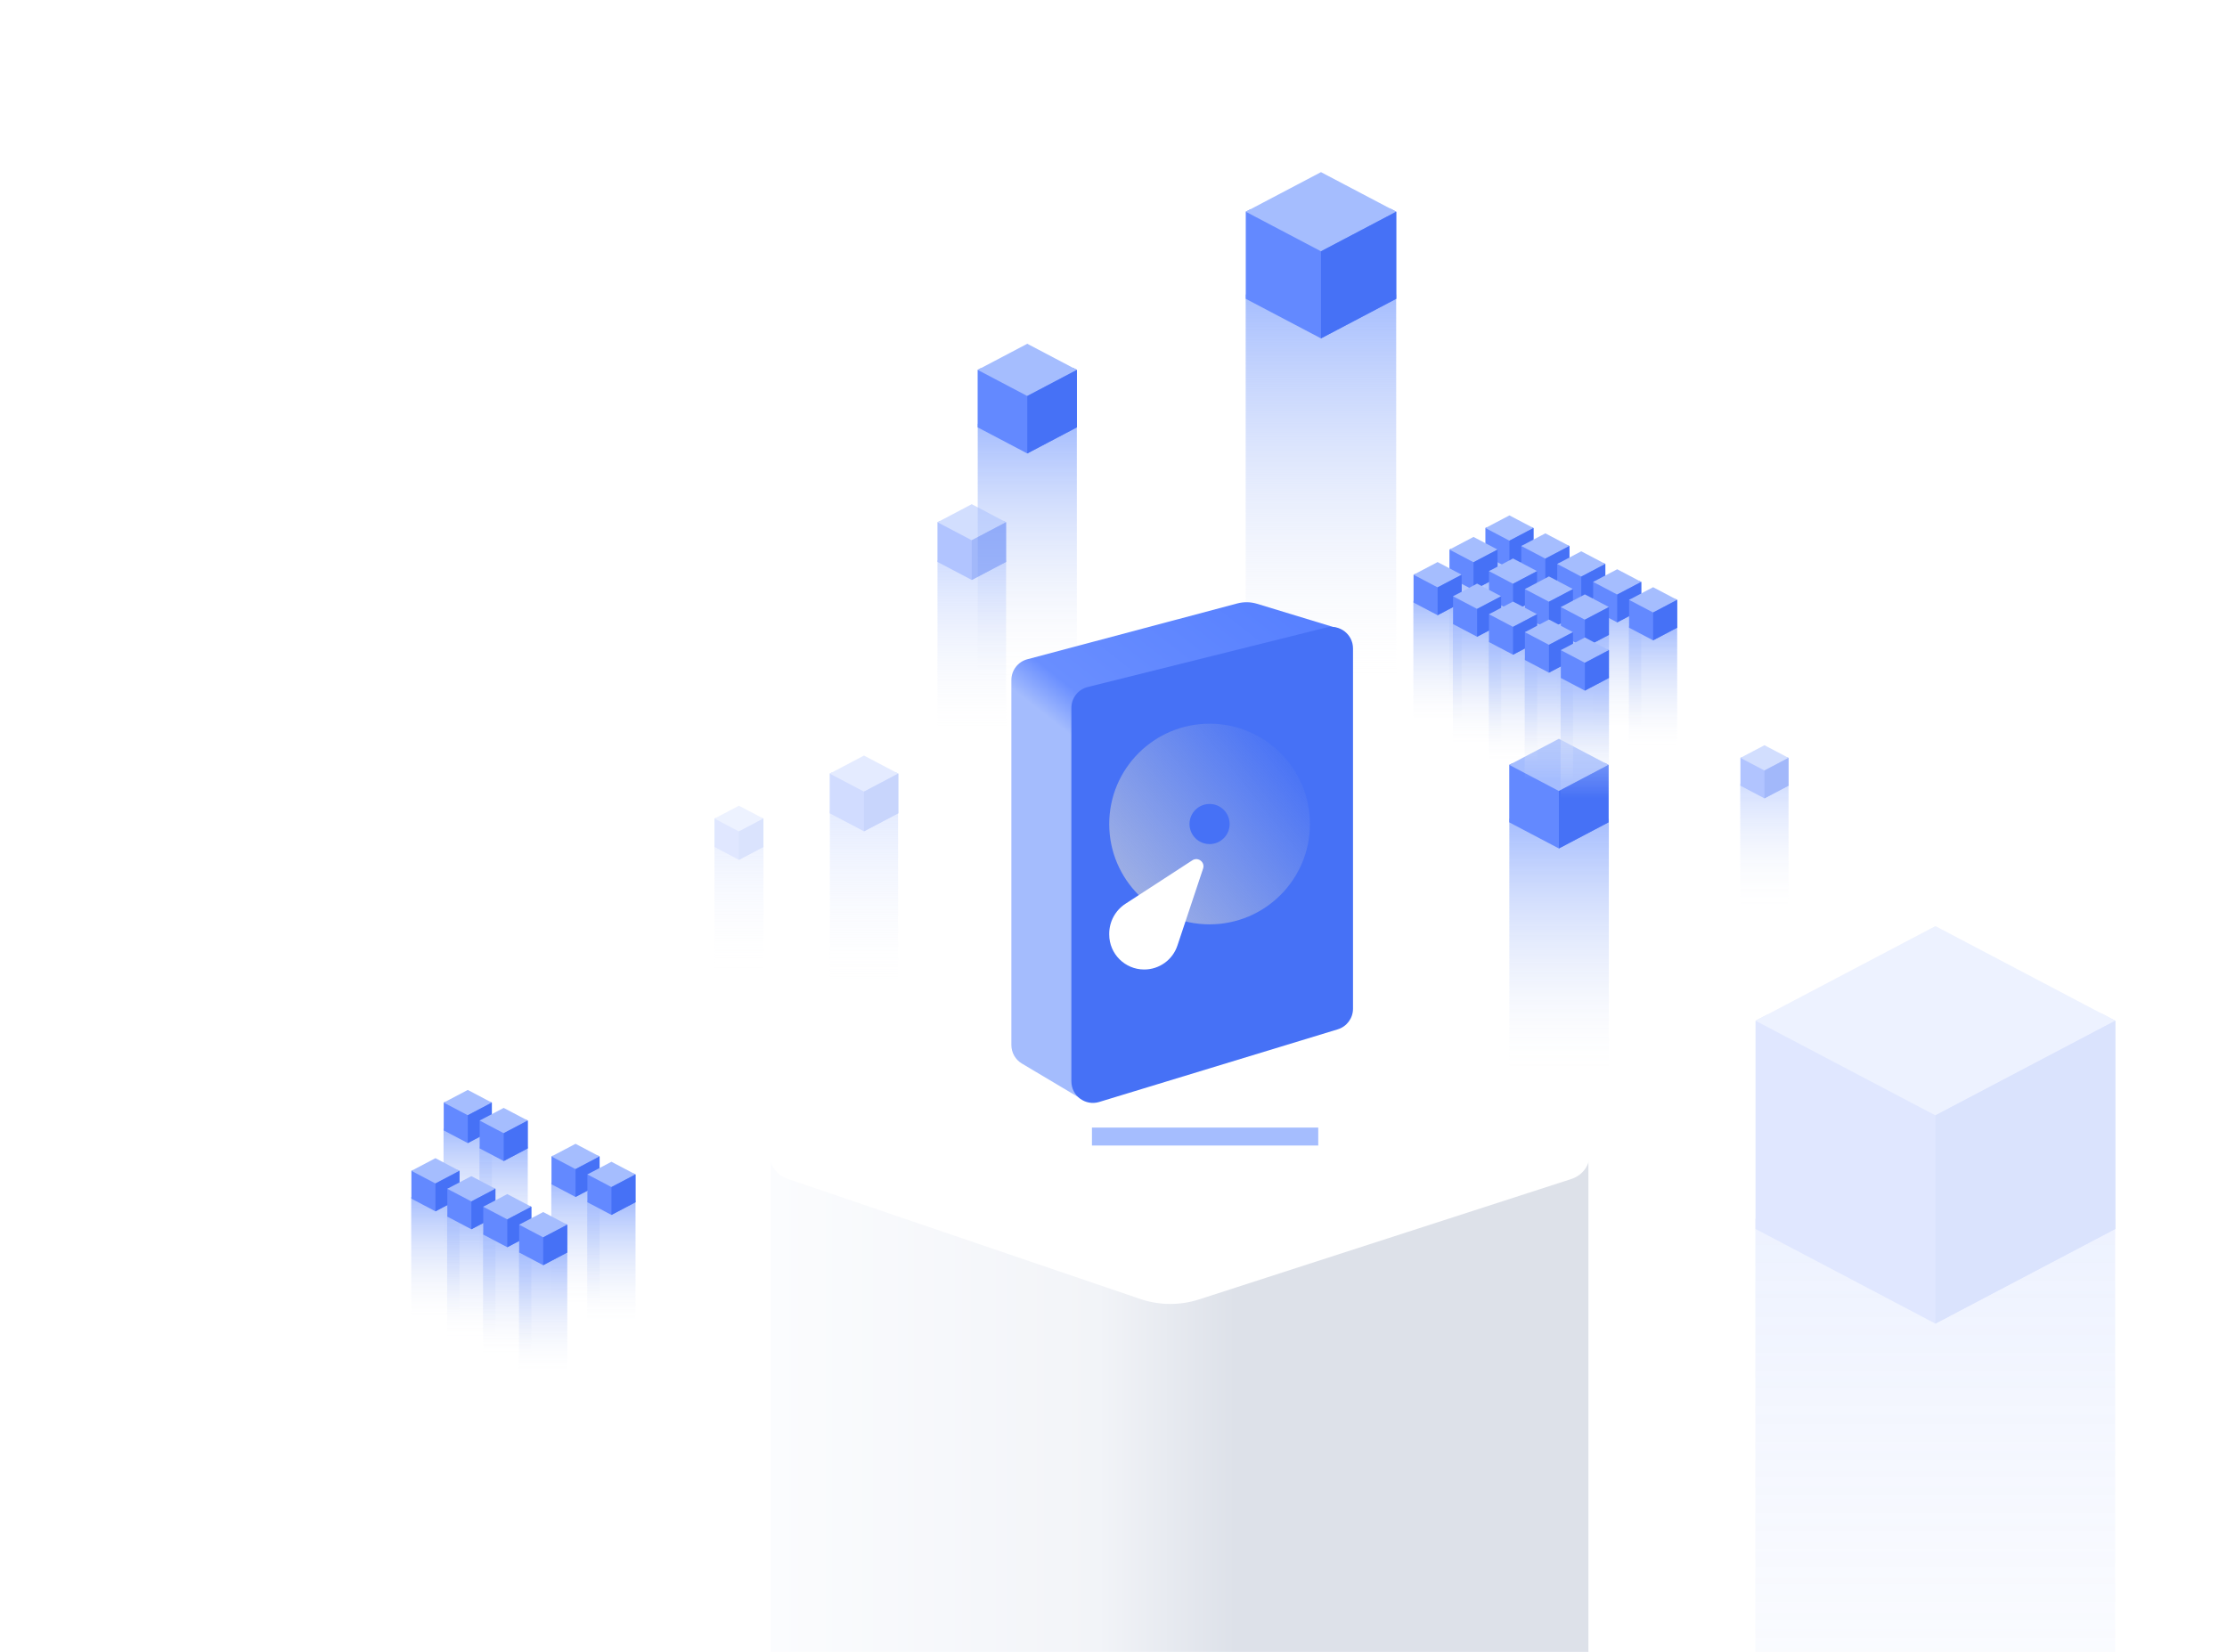 <svg width="620" height="460" viewBox="0 0 620 460" fill="none" xmlns="http://www.w3.org/2000/svg">
<g clip-path="url(#clip0_623_1583)">
<rect x="214.598" y="320.769" width="227.62" height="139.231" fill="url(#paint0_linear_623_1583)"/>
<path d="M317.678 281.611C322.834 279.913 328.392 279.871 333.573 281.491L437.35 313.947C444.375 316.144 444.424 326.07 437.42 328.336L333.822 361.854C328.488 363.58 322.739 363.535 317.433 361.727L219.329 328.299C212.473 325.963 212.522 316.248 219.403 313.981L317.678 281.611Z" fill="white"/>
<g opacity="0.2" filter="url(#filter0_f_623_1583)">
<rect x="198.909" y="235.506" width="13.644" height="34.288" fill="url(#paint1_linear_623_1583)"/>
<g clip-path="url(#clip1_623_1583)">
<path d="M212.539 227.954L212.539 235.848L205.722 239.436L198.904 235.848L198.904 227.954L199.338 227.726L205.722 231.004L212.028 227.685L212.539 227.954Z" fill="#6389FF"/>
<path d="M198.904 227.954L205.722 231.542L212.539 227.954L205.722 224.366L198.904 227.954Z" fill="#A5BDFE"/>
<path d="M212.539 227.954L212.539 235.848L205.722 239.436L205.722 231.542L212.539 227.954Z" fill="#4671F6"/>
</g>
</g>
<rect x="346.8" y="82" width="41.9" height="106" fill="url(#paint2_linear_623_1583)"/>
<path d="M388.71 58.958L388.71 83.209L367.765 94.232L346.821 83.209L346.821 58.958L348.155 58.258L367.765 68.328L387.139 58.131L388.71 58.958Z" fill="#6389FF"/>
<path d="M346.821 58.958L367.765 69.981L388.71 58.958L367.765 47.935L346.821 58.958Z" fill="#A5BDFE"/>
<path d="M388.71 58.958L388.71 83.209L367.766 94.232L367.766 69.981L388.71 58.958Z" fill="#4671F6"/>
<g opacity="0.2" filter="url(#filter1_f_623_1583)">
<rect x="488.688" y="339.342" width="100.185" height="253.451" fill="url(#paint3_linear_623_1583)"/>
<path d="M588.9 284.247L588.9 342.233L538.822 368.59L488.743 342.233L488.743 284.247L491.932 282.573L538.822 306.651L585.144 282.27L588.9 284.247Z" fill="#6389FF"/>
<path d="M488.743 284.247L538.822 310.604L588.9 284.247L538.822 257.89L488.743 284.247Z" fill="#A5BDFE"/>
<path d="M588.9 284.247L588.9 342.233L538.821 368.59L538.821 310.604L588.9 284.247Z" fill="#4671F6"/>
</g>
<rect x="272.199" y="118" width="27.6" height="70" fill="url(#paint4_linear_623_1583)"/>
<g clip-path="url(#clip2_623_1583)">
<path d="M299.813 103.002L299.813 119.002L285.995 126.275L272.177 119.002L272.177 103.002L273.057 102.54L285.995 109.184L298.777 102.457L299.813 103.002Z" fill="#6389FF"/>
<path d="M272.177 103.002L285.995 110.275L299.813 103.002L285.995 95.729L272.177 103.002Z" fill="#A5BDFE"/>
<path d="M299.813 103.002L299.813 119.002L285.995 126.275L285.995 110.275L299.813 103.002Z" fill="#4671F6"/>
</g>
<g opacity="0.5">
<rect x="261" y="156" width="19.1" height="48" fill="url(#paint5_linear_623_1583)"/>
<path d="M280.08 145.428L280.08 156.478L270.537 161.501L260.993 156.478L260.993 145.428L261.601 145.109L270.537 149.697L279.365 145.051L280.08 145.428Z" fill="#6389FF"/>
<path d="M260.993 145.428L270.537 150.451L280.08 145.428L270.537 140.405L260.993 145.428Z" fill="#A5BDFE"/>
<path d="M280.081 145.428L280.081 156.479L270.537 161.502L270.537 150.451L280.081 145.428Z" fill="#4671F6"/>
</g>
<g opacity="0.3">
<rect x="231.031" y="225.785" width="18.99" height="48.346" fill="url(#paint6_linear_623_1583)"/>
<path d="M250.08 215.427L250.08 226.478L240.537 231.501L230.993 226.478L230.993 215.427L231.601 215.108L240.537 219.697L249.365 215.051L250.08 215.427Z" fill="#6389FF"/>
<path d="M230.993 215.427L240.537 220.45L250.08 215.427L240.537 210.404L230.993 215.427Z" fill="#A5BDFE"/>
<path d="M250.081 215.427L250.081 226.478L240.537 231.501L240.537 220.45L250.081 215.427Z" fill="#4671F6"/>
</g>
<rect x="420.2" y="228" width="27.7" height="70" fill="url(#paint7_linear_623_1583)"/>
<g clip-path="url(#clip3_623_1583)">
<path d="M447.814 213.002L447.814 229.002L433.996 236.274L420.178 229.002L420.178 213.002L421.058 212.54L433.996 219.184L446.778 212.456L447.814 213.002Z" fill="#6389FF"/>
<path d="M420.178 213.002L433.996 220.274L447.814 213.002L433.996 205.729L420.178 213.002Z" fill="#A5BDFE"/>
<path d="M447.814 213.002L447.814 229.002L433.996 236.274L433.996 220.274L447.814 213.002Z" fill="#4671F6"/>
</g>
<rect x="413.482" y="154.311" width="13.45" height="33.908" fill="url(#paint8_linear_623_1583)"/>
<g clip-path="url(#clip4_623_1583)">
<path d="M426.921 147.045L426.921 154.796L420.228 158.319L413.534 154.796L413.534 147.045L413.96 146.822L420.228 150.04L426.419 146.781L426.921 147.045Z" fill="#6389FF"/>
<path d="M413.534 147.045L420.228 150.568L426.921 147.045L420.228 143.522L413.534 147.045Z" fill="#A5BDFE"/>
<path d="M426.921 147.045L426.921 154.796L420.228 158.319L420.228 150.568L426.921 147.045Z" fill="#4671F6"/>
</g>
<rect x="423.482" y="159.311" width="13.45" height="33.908" fill="url(#paint9_linear_623_1583)"/>
<g clip-path="url(#clip5_623_1583)">
<path d="M436.921 152.045L436.921 159.796L430.228 163.319L423.534 159.796L423.534 152.045L423.96 151.822L430.228 155.04L436.419 151.781L436.921 152.045Z" fill="#6389FF"/>
<path d="M423.534 152.045L430.228 155.568L436.921 152.045L430.228 148.522L423.534 152.045Z" fill="#A5BDFE"/>
<path d="M436.921 152.045L436.921 159.796L430.228 163.319L430.228 155.568L436.921 152.045Z" fill="#4671F6"/>
</g>
<rect x="403.482" y="160.311" width="13.45" height="33.908" fill="url(#paint10_linear_623_1583)"/>
<g clip-path="url(#clip6_623_1583)">
<path d="M416.921 153.045L416.921 160.796L410.228 164.319L403.534 160.796L403.534 153.045L403.96 152.822L410.228 156.04L416.419 152.781L416.921 153.045Z" fill="#6389FF"/>
<path d="M403.534 153.045L410.228 156.568L416.921 153.045L410.228 149.522L403.534 153.045Z" fill="#A5BDFE"/>
<path d="M416.921 153.045L416.921 160.796L410.228 164.319L410.228 156.568L416.921 153.045Z" fill="#4671F6"/>
</g>
<rect x="433.482" y="164.311" width="13.45" height="33.908" fill="url(#paint11_linear_623_1583)"/>
<g clip-path="url(#clip7_623_1583)">
<path d="M446.921 157.045L446.921 164.796L440.228 168.319L433.534 164.796L433.534 157.045L433.96 156.822L440.228 160.04L446.419 156.781L446.921 157.045Z" fill="#6389FF"/>
<path d="M433.534 157.045L440.228 160.568L446.921 157.045L440.228 153.522L433.534 157.045Z" fill="#A5BDFE"/>
<path d="M446.921 157.045L446.921 164.796L440.228 168.319L440.228 160.568L446.921 157.045Z" fill="#4671F6"/>
</g>
<rect x="414.482" y="166.311" width="13.45" height="33.908" fill="url(#paint12_linear_623_1583)"/>
<g clip-path="url(#clip8_623_1583)">
<path d="M427.921 159.045L427.921 166.796L421.228 170.319L414.534 166.796L414.534 159.045L414.96 158.822L421.228 162.04L427.419 158.781L427.921 159.045Z" fill="#6389FF"/>
<path d="M414.534 159.045L421.228 162.568L427.921 159.045L421.228 155.522L414.534 159.045Z" fill="#A5BDFE"/>
<path d="M427.921 159.045L427.921 166.796L421.228 170.319L421.228 162.568L427.921 159.045Z" fill="#4671F6"/>
</g>
<rect x="443.482" y="169.311" width="13.45" height="33.908" fill="url(#paint13_linear_623_1583)"/>
<g clip-path="url(#clip9_623_1583)">
<path d="M456.921 162.045L456.921 169.796L450.228 173.319L443.534 169.796L443.534 162.045L443.96 161.822L450.228 165.04L456.419 161.781L456.921 162.045Z" fill="#6389FF"/>
<path d="M443.534 162.045L450.228 165.568L456.921 162.045L450.228 158.522L443.534 162.045Z" fill="#A5BDFE"/>
<path d="M456.921 162.045L456.921 169.796L450.228 173.319L450.228 165.568L456.921 162.045Z" fill="#4671F6"/>
</g>
<rect x="424.482" y="171.311" width="13.45" height="33.908" fill="url(#paint14_linear_623_1583)"/>
<g clip-path="url(#clip10_623_1583)">
<path d="M437.921 164.045L437.921 171.796L431.228 175.319L424.534 171.796L424.534 164.045L424.96 163.822L431.228 167.04L437.419 163.781L437.921 164.045Z" fill="#6389FF"/>
<path d="M424.534 164.045L431.228 167.568L437.921 164.045L431.228 160.522L424.534 164.045Z" fill="#A5BDFE"/>
<path d="M437.921 164.045L437.921 171.796L431.228 175.319L431.228 167.568L437.921 164.045Z" fill="#4671F6"/>
</g>
<rect x="453.482" y="174.311" width="13.45" height="33.908" fill="url(#paint15_linear_623_1583)"/>
<g clip-path="url(#clip11_623_1583)">
<path d="M466.921 167.045L466.921 174.796L460.228 178.319L453.534 174.796L453.534 167.045L453.96 166.822L460.228 170.04L466.419 166.781L466.921 167.045Z" fill="#6389FF"/>
<path d="M453.534 167.045L460.228 170.568L466.921 167.045L460.228 163.522L453.534 167.045Z" fill="#A5BDFE"/>
<path d="M466.921 167.045L466.921 174.796L460.228 178.319L460.228 170.568L466.921 167.045Z" fill="#4671F6"/>
</g>
<rect x="434.482" y="176.311" width="13.45" height="33.908" fill="url(#paint16_linear_623_1583)"/>
<g clip-path="url(#clip12_623_1583)">
<path d="M447.921 169.045L447.921 176.796L441.228 180.319L434.534 176.796L434.534 169.045L434.96 168.822L441.228 172.04L447.419 168.781L447.921 169.045Z" fill="#6389FF"/>
<path d="M434.534 169.045L441.228 172.568L447.921 169.045L441.228 165.522L434.534 169.045Z" fill="#A5BDFE"/>
<path d="M447.921 169.045L447.921 176.796L441.228 180.319L441.228 172.568L447.921 169.045Z" fill="#4671F6"/>
</g>
<rect x="393.482" y="167.311" width="13.45" height="33.908" fill="url(#paint17_linear_623_1583)"/>
<g clip-path="url(#clip13_623_1583)">
<path d="M406.921 160.045L406.921 167.796L400.228 171.319L393.534 167.796L393.534 160.045L393.96 159.822L400.228 163.04L406.419 159.781L406.921 160.045Z" fill="#6389FF"/>
<path d="M393.534 160.045L400.228 163.568L406.921 160.045L400.228 156.522L393.534 160.045Z" fill="#A5BDFE"/>
<path d="M406.921 160.045L406.921 167.796L400.228 171.319L400.228 163.568L406.921 160.045Z" fill="#4671F6"/>
</g>
<rect x="404.482" y="173.311" width="13.45" height="33.908" fill="url(#paint18_linear_623_1583)"/>
<g clip-path="url(#clip14_623_1583)">
<path d="M417.921 166.045L417.921 173.796L411.228 177.319L404.534 173.796L404.534 166.045L404.96 165.822L411.228 169.04L417.419 165.781L417.921 166.045Z" fill="#6389FF"/>
<path d="M404.534 166.045L411.228 169.568L417.921 166.045L411.228 162.522L404.534 166.045Z" fill="#A5BDFE"/>
<path d="M417.921 166.045L417.921 173.796L411.228 177.319L411.228 169.568L417.921 166.045Z" fill="#4671F6"/>
</g>
<rect x="414.482" y="178.311" width="13.45" height="33.908" fill="url(#paint19_linear_623_1583)"/>
<g clip-path="url(#clip15_623_1583)">
<path d="M427.921 171.045L427.921 178.796L421.228 182.319L414.534 178.796L414.534 171.045L414.96 170.822L421.228 174.04L427.419 170.781L427.921 171.045Z" fill="#6389FF"/>
<path d="M414.534 171.045L421.228 174.568L427.921 171.045L421.228 167.522L414.534 171.045Z" fill="#A5BDFE"/>
<path d="M427.921 171.045L427.921 178.796L421.228 182.319L421.228 174.568L427.921 171.045Z" fill="#4671F6"/>
</g>
<rect x="424.482" y="183.311" width="13.45" height="33.908" fill="url(#paint20_linear_623_1583)"/>
<g clip-path="url(#clip16_623_1583)">
<path d="M437.921 176.045L437.921 183.796L431.228 187.319L424.534 183.796L424.534 176.045L424.96 175.822L431.228 179.04L437.419 175.781L437.921 176.045Z" fill="#6389FF"/>
<path d="M424.534 176.045L431.228 179.568L437.921 176.045L431.228 172.522L424.534 176.045Z" fill="#A5BDFE"/>
<path d="M437.921 176.045L437.921 183.796L431.228 187.319L431.228 179.568L437.921 176.045Z" fill="#4671F6"/>
</g>
<rect x="434.482" y="188.311" width="13.45" height="33.908" fill="url(#paint21_linear_623_1583)"/>
<g clip-path="url(#clip17_623_1583)">
<path d="M447.921 181.045L447.921 188.796L441.228 192.319L434.534 188.796L434.534 181.045L434.96 180.822L441.228 184.04L447.419 180.781L447.921 181.045Z" fill="#6389FF"/>
<path d="M434.534 181.045L441.228 184.568L447.921 181.045L441.228 177.522L434.534 181.045Z" fill="#A5BDFE"/>
<path d="M447.921 181.045L447.921 188.796L441.228 192.319L441.228 184.568L447.921 181.045Z" fill="#4671F6"/>
</g>
<g filter="url(#filter2_f_623_1583)">
<rect x="123.482" y="314.311" width="13.45" height="33.908" fill="url(#paint22_linear_623_1583)"/>
<g clip-path="url(#clip18_623_1583)">
<path d="M136.921 307.045L136.921 314.796L130.228 318.319L123.534 314.796L123.534 307.045L123.96 306.822L130.228 310.04L136.419 306.781L136.921 307.045Z" fill="#6389FF"/>
<path d="M123.534 307.045L130.228 310.568L136.921 307.045L130.228 303.522L123.534 307.045Z" fill="#A5BDFE"/>
<path d="M136.921 307.045L136.921 314.796L130.228 318.319L130.228 310.568L136.921 307.045Z" fill="#4671F6"/>
</g>
<rect x="133.482" y="319.311" width="13.45" height="33.908" fill="url(#paint23_linear_623_1583)"/>
<g clip-path="url(#clip19_623_1583)">
<path d="M146.921 312.045L146.921 319.796L140.228 323.319L133.534 319.796L133.534 312.045L133.96 311.822L140.228 315.04L146.419 311.781L146.921 312.045Z" fill="#6389FF"/>
<path d="M133.534 312.045L140.228 315.568L146.921 312.045L140.228 308.522L133.534 312.045Z" fill="#A5BDFE"/>
<path d="M146.921 312.045L146.921 319.796L140.228 323.319L140.228 315.568L146.921 312.045Z" fill="#4671F6"/>
</g>
<rect x="153.482" y="329.311" width="13.45" height="33.908" fill="url(#paint24_linear_623_1583)"/>
<g clip-path="url(#clip20_623_1583)">
<path d="M166.921 322.045L166.921 329.796L160.228 333.319L153.534 329.796L153.534 322.045L153.96 321.822L160.228 325.04L166.419 321.781L166.921 322.045Z" fill="#6389FF"/>
<path d="M153.534 322.045L160.228 325.568L166.921 322.045L160.228 318.522L153.534 322.045Z" fill="#A5BDFE"/>
<path d="M166.921 322.045L166.921 329.796L160.228 333.319L160.228 325.568L166.921 322.045Z" fill="#4671F6"/>
</g>
<rect x="163.482" y="334.311" width="13.45" height="33.908" fill="url(#paint25_linear_623_1583)"/>
<g clip-path="url(#clip21_623_1583)">
<path d="M176.921 327.045L176.921 334.796L170.228 338.319L163.534 334.796L163.534 327.045L163.96 326.822L170.228 330.04L176.419 326.781L176.921 327.045Z" fill="#6389FF"/>
<path d="M163.534 327.045L170.228 330.568L176.921 327.045L170.228 323.522L163.534 327.045Z" fill="#A5BDFE"/>
<path d="M176.921 327.045L176.921 334.796L170.228 338.319L170.228 330.568L176.921 327.045Z" fill="#4671F6"/>
</g>
<rect x="114.482" y="333.311" width="13.45" height="33.908" fill="url(#paint26_linear_623_1583)"/>
<g clip-path="url(#clip22_623_1583)">
<path d="M127.921 326.045L127.921 333.796L121.228 337.319L114.534 333.796L114.534 326.045L114.96 325.822L121.228 329.04L127.419 325.781L127.921 326.045Z" fill="#6389FF"/>
<path d="M114.534 326.045L121.228 329.568L127.921 326.045L121.228 322.522L114.534 326.045Z" fill="#A5BDFE"/>
<path d="M127.921 326.045L127.921 333.796L121.228 337.319L121.228 329.568L127.921 326.045Z" fill="#4671F6"/>
</g>
<rect x="124.482" y="338.311" width="13.45" height="33.908" fill="url(#paint27_linear_623_1583)"/>
<g clip-path="url(#clip23_623_1583)">
<path d="M137.921 331.045L137.921 338.796L131.228 342.319L124.534 338.796L124.534 331.045L124.96 330.822L131.228 334.04L137.419 330.781L137.921 331.045Z" fill="#6389FF"/>
<path d="M124.534 331.045L131.228 334.568L137.921 331.045L131.228 327.522L124.534 331.045Z" fill="#A5BDFE"/>
<path d="M137.921 331.045L137.921 338.796L131.228 342.319L131.228 334.568L137.921 331.045Z" fill="#4671F6"/>
</g>
<rect x="134.482" y="343.311" width="13.45" height="33.908" fill="url(#paint28_linear_623_1583)"/>
<g clip-path="url(#clip24_623_1583)">
<path d="M147.921 336.045L147.921 343.796L141.228 347.319L134.534 343.796L134.534 336.045L134.96 335.822L141.228 339.04L147.419 335.781L147.921 336.045Z" fill="#6389FF"/>
<path d="M134.534 336.045L141.228 339.568L147.921 336.045L141.228 332.522L134.534 336.045Z" fill="#A5BDFE"/>
<path d="M147.921 336.045L147.921 343.796L141.228 347.319L141.228 339.568L147.921 336.045Z" fill="#4671F6"/>
</g>
<rect x="144.482" y="348.311" width="13.45" height="33.908" fill="url(#paint29_linear_623_1583)"/>
<g clip-path="url(#clip25_623_1583)">
<path d="M157.921 341.045L157.921 348.796L151.228 352.319L144.534 348.796L144.534 341.045L144.96 340.822L151.228 344.04L157.419 340.781L157.921 341.045Z" fill="#6389FF"/>
<path d="M144.534 341.045L151.228 344.568L157.921 341.045L151.228 337.522L144.534 341.045Z" fill="#A5BDFE"/>
<path d="M157.921 341.045L157.921 348.796L151.228 352.319L151.228 344.568L157.921 341.045Z" fill="#4671F6"/>
</g>
</g>
<g opacity="0.5">
<rect x="484.482" y="218.311" width="13.45" height="33.908" fill="url(#paint30_linear_623_1583)"/>
<g clip-path="url(#clip26_623_1583)">
<path d="M497.921 211.045L497.921 218.796L491.228 222.319L484.534 218.796L484.534 211.045L484.96 210.822L491.228 214.04L497.419 210.781L497.921 211.045Z" fill="#6389FF"/>
<path d="M484.534 211.045L491.228 214.568L497.921 211.045L491.228 207.522L484.534 211.045Z" fill="#A5BDFE"/>
<path d="M497.921 211.045L497.921 218.796L491.228 222.318L491.228 214.568L497.921 211.045Z" fill="#4671F6"/>
</g>
</g>
<g filter="url(#filter3_f_623_1583)">
<path d="M304 314L367 314L367 319L304 319L304 314Z" fill="#A5BDFE"/>
</g>
<path d="M284.5 296.172L301 306L372.5 175L349.953 168.137C348.17 167.595 346.271 167.561 344.471 168.04L286.028 183.583C283.4 184.282 281.57 186.662 281.57 189.381L281.57 291.017C281.57 293.132 282.683 295.09 284.5 296.172Z" fill="url(#paint31_linear_623_1583)"/>
<path d="M298.273 197.139C298.273 194.384 300.148 191.984 302.821 191.317L369.227 174.753C373.013 173.809 376.679 176.673 376.679 180.575L376.679 280.903C376.679 283.543 374.953 285.873 372.427 286.642L306.021 306.87C302.166 308.044 298.273 305.16 298.273 301.13L298.273 197.139Z" fill="#4671F6"/>
<circle cx="336.749" cy="229.469" r="27.939" fill="url(#paint32_linear_623_1583)"/>
<circle cx="336.749" cy="229.469" r="5.588" fill="#4671F6"/>
<path d="M308.81 260.02C308.81 256.649 310.515 253.506 313.342 251.669L331.952 239.572C333.539 238.541 335.538 240.086 334.939 241.882L327.793 263.32C326.467 267.298 322.744 269.981 318.551 269.981C313.171 269.981 308.81 265.62 308.81 260.239L308.81 260.02Z" fill="white"/>
</g>
<defs>
<filter id="filter0_f_623_1583" x="195.828" y="222.007" width="19.787" height="49.786" filterUnits="userSpaceOnUse" color-interpolation-filters="sRGB">
<feFlood flood-opacity="0" result="BackgroundImageFix"/>
<feBlend mode="normal" in="SourceGraphic" in2="BackgroundImageFix" result="shape"/>
<feGaussianBlur stdDeviation="1" result="effect1_foregroundBlur_623_1583"/>
</filter>
<filter id="filter1_f_623_1583" x="466.836" y="241.254" width="143.972" height="365.539" filterUnits="userSpaceOnUse" color-interpolation-filters="sRGB">
<feFlood flood-opacity="0" result="BackgroundImageFix"/>
<feBlend mode="normal" in="SourceGraphic" in2="BackgroundImageFix" result="shape"/>
<feGaussianBlur stdDeviation="7" result="effect1_foregroundBlur_623_1583"/>
</filter>
<filter id="filter2_f_623_1583" x="109.478" y="299.17" width="72.501" height="87.049" filterUnits="userSpaceOnUse" color-interpolation-filters="sRGB">
<feFlood flood-opacity="0" result="BackgroundImageFix"/>
<feBlend mode="normal" in="SourceGraphic" in2="BackgroundImageFix" result="shape"/>
<feGaussianBlur stdDeviation="2" result="effect1_foregroundBlur_623_1583"/>
</filter>
<filter id="filter3_f_623_1583" x="289" y="299" width="93" height="35" filterUnits="userSpaceOnUse" color-interpolation-filters="sRGB">
<feFlood flood-opacity="0" result="BackgroundImageFix"/>
<feBlend mode="normal" in="SourceGraphic" in2="BackgroundImageFix" result="shape"/>
<feGaussianBlur stdDeviation="7.5" result="effect1_foregroundBlur_623_1583"/>
</filter>
<linearGradient id="paint0_linear_623_1583" x1="442.218" y1="390.384" x2="214.598" y2="390.384" gradientUnits="userSpaceOnUse">
<stop stop-color="#DDE1E9"/>
<stop offset="0.432" stop-color="#DDE1E9"/>
<stop offset="0.599" stop-color="#F2F4F8"/>
<stop offset="1" stop-color="#FBFCFE"/>
</linearGradient>
<linearGradient id="paint1_linear_623_1583" x1="205.731" y1="235.506" x2="205.731" y2="269.794" gradientUnits="userSpaceOnUse">
<stop stop-color="#A5BDFE"/>
<stop offset="1" stop-color="#F2F4F8" stop-opacity="0"/>
</linearGradient>
<linearGradient id="paint2_linear_623_1583" x1="367.75" y1="82" x2="367.75" y2="188" gradientUnits="userSpaceOnUse">
<stop stop-color="#A5BDFE"/>
<stop offset="1" stop-color="#F2F4F8" stop-opacity="0"/>
</linearGradient>
<linearGradient id="paint3_linear_623_1583" x1="538.78" y1="339.342" x2="538.78" y2="592.794" gradientUnits="userSpaceOnUse">
<stop stop-color="#A5BDFE"/>
<stop offset="1" stop-color="#F2F4F8" stop-opacity="0"/>
</linearGradient>
<linearGradient id="paint4_linear_623_1583" x1="285.999" y1="118" x2="285.999" y2="188" gradientUnits="userSpaceOnUse">
<stop stop-color="#A5BDFE"/>
<stop offset="1" stop-color="#F2F4F8" stop-opacity="0"/>
</linearGradient>
<linearGradient id="paint5_linear_623_1583" x1="270.55" y1="156" x2="270.55" y2="204" gradientUnits="userSpaceOnUse">
<stop stop-color="#A5BDFE"/>
<stop offset="1" stop-color="#F2F4F8" stop-opacity="0"/>
</linearGradient>
<linearGradient id="paint6_linear_623_1583" x1="240.526" y1="225.785" x2="240.526" y2="274.132" gradientUnits="userSpaceOnUse">
<stop stop-color="#A5BDFE"/>
<stop offset="1" stop-color="#F2F4F8" stop-opacity="0"/>
</linearGradient>
<linearGradient id="paint7_linear_623_1583" x1="434.05" y1="228" x2="434.05" y2="298" gradientUnits="userSpaceOnUse">
<stop stop-color="#A5BDFE"/>
<stop offset="1" stop-color="#F2F4F8" stop-opacity="0"/>
</linearGradient>
<linearGradient id="paint8_linear_623_1583" x1="420.207" y1="154.311" x2="420.207" y2="188.219" gradientUnits="userSpaceOnUse">
<stop stop-color="#A5BDFE"/>
<stop offset="1" stop-color="#F2F4F8" stop-opacity="0"/>
</linearGradient>
<linearGradient id="paint9_linear_623_1583" x1="430.207" y1="159.311" x2="430.207" y2="193.219" gradientUnits="userSpaceOnUse">
<stop stop-color="#A5BDFE"/>
<stop offset="1" stop-color="#F2F4F8" stop-opacity="0"/>
</linearGradient>
<linearGradient id="paint10_linear_623_1583" x1="410.207" y1="160.311" x2="410.207" y2="194.219" gradientUnits="userSpaceOnUse">
<stop stop-color="#A5BDFE"/>
<stop offset="1" stop-color="#F2F4F8" stop-opacity="0"/>
</linearGradient>
<linearGradient id="paint11_linear_623_1583" x1="440.207" y1="164.311" x2="440.207" y2="198.219" gradientUnits="userSpaceOnUse">
<stop stop-color="#A5BDFE"/>
<stop offset="1" stop-color="#F2F4F8" stop-opacity="0"/>
</linearGradient>
<linearGradient id="paint12_linear_623_1583" x1="421.207" y1="166.311" x2="421.207" y2="200.219" gradientUnits="userSpaceOnUse">
<stop stop-color="#A5BDFE"/>
<stop offset="1" stop-color="#F2F4F8" stop-opacity="0"/>
</linearGradient>
<linearGradient id="paint13_linear_623_1583" x1="450.207" y1="169.311" x2="450.207" y2="203.219" gradientUnits="userSpaceOnUse">
<stop stop-color="#A5BDFE"/>
<stop offset="1" stop-color="#F2F4F8" stop-opacity="0"/>
</linearGradient>
<linearGradient id="paint14_linear_623_1583" x1="431.207" y1="171.311" x2="431.207" y2="205.219" gradientUnits="userSpaceOnUse">
<stop stop-color="#A5BDFE"/>
<stop offset="1" stop-color="#F2F4F8" stop-opacity="0"/>
</linearGradient>
<linearGradient id="paint15_linear_623_1583" x1="460.207" y1="174.311" x2="460.207" y2="208.219" gradientUnits="userSpaceOnUse">
<stop stop-color="#A5BDFE"/>
<stop offset="1" stop-color="#F2F4F8" stop-opacity="0"/>
</linearGradient>
<linearGradient id="paint16_linear_623_1583" x1="441.207" y1="176.311" x2="441.207" y2="210.219" gradientUnits="userSpaceOnUse">
<stop stop-color="#A5BDFE"/>
<stop offset="1" stop-color="#F2F4F8" stop-opacity="0"/>
</linearGradient>
<linearGradient id="paint17_linear_623_1583" x1="400.207" y1="167.311" x2="400.207" y2="201.219" gradientUnits="userSpaceOnUse">
<stop stop-color="#A5BDFE"/>
<stop offset="1" stop-color="#F2F4F8" stop-opacity="0"/>
</linearGradient>
<linearGradient id="paint18_linear_623_1583" x1="411.207" y1="173.311" x2="411.207" y2="207.219" gradientUnits="userSpaceOnUse">
<stop stop-color="#A5BDFE"/>
<stop offset="1" stop-color="#F2F4F8" stop-opacity="0"/>
</linearGradient>
<linearGradient id="paint19_linear_623_1583" x1="421.207" y1="178.311" x2="421.207" y2="212.219" gradientUnits="userSpaceOnUse">
<stop stop-color="#A5BDFE"/>
<stop offset="1" stop-color="#F2F4F8" stop-opacity="0"/>
</linearGradient>
<linearGradient id="paint20_linear_623_1583" x1="431.207" y1="183.311" x2="431.207" y2="217.219" gradientUnits="userSpaceOnUse">
<stop stop-color="#A5BDFE"/>
<stop offset="1" stop-color="#F2F4F8" stop-opacity="0"/>
</linearGradient>
<linearGradient id="paint21_linear_623_1583" x1="441.207" y1="188.311" x2="441.207" y2="222.219" gradientUnits="userSpaceOnUse">
<stop stop-color="#A5BDFE"/>
<stop offset="1" stop-color="#F2F4F8" stop-opacity="0"/>
</linearGradient>
<linearGradient id="paint22_linear_623_1583" x1="130.207" y1="314.311" x2="130.207" y2="348.219" gradientUnits="userSpaceOnUse">
<stop stop-color="#A5BDFE"/>
<stop offset="1" stop-color="#F2F4F8" stop-opacity="0"/>
</linearGradient>
<linearGradient id="paint23_linear_623_1583" x1="140.207" y1="319.311" x2="140.207" y2="353.219" gradientUnits="userSpaceOnUse">
<stop stop-color="#A5BDFE"/>
<stop offset="1" stop-color="#F2F4F8" stop-opacity="0"/>
</linearGradient>
<linearGradient id="paint24_linear_623_1583" x1="160.207" y1="329.311" x2="160.207" y2="363.219" gradientUnits="userSpaceOnUse">
<stop stop-color="#A5BDFE"/>
<stop offset="1" stop-color="#F2F4F8" stop-opacity="0"/>
</linearGradient>
<linearGradient id="paint25_linear_623_1583" x1="170.207" y1="334.311" x2="170.207" y2="368.219" gradientUnits="userSpaceOnUse">
<stop stop-color="#A5BDFE"/>
<stop offset="1" stop-color="#F2F4F8" stop-opacity="0"/>
</linearGradient>
<linearGradient id="paint26_linear_623_1583" x1="121.207" y1="333.311" x2="121.207" y2="367.219" gradientUnits="userSpaceOnUse">
<stop stop-color="#A5BDFE"/>
<stop offset="1" stop-color="#F2F4F8" stop-opacity="0"/>
</linearGradient>
<linearGradient id="paint27_linear_623_1583" x1="131.207" y1="338.311" x2="131.207" y2="372.219" gradientUnits="userSpaceOnUse">
<stop stop-color="#A5BDFE"/>
<stop offset="1" stop-color="#F2F4F8" stop-opacity="0"/>
</linearGradient>
<linearGradient id="paint28_linear_623_1583" x1="141.207" y1="343.311" x2="141.207" y2="377.219" gradientUnits="userSpaceOnUse">
<stop stop-color="#A5BDFE"/>
<stop offset="1" stop-color="#F2F4F8" stop-opacity="0"/>
</linearGradient>
<linearGradient id="paint29_linear_623_1583" x1="151.207" y1="348.311" x2="151.207" y2="382.219" gradientUnits="userSpaceOnUse">
<stop stop-color="#A5BDFE"/>
<stop offset="1" stop-color="#F2F4F8" stop-opacity="0"/>
</linearGradient>
<linearGradient id="paint30_linear_623_1583" x1="491.207" y1="218.311" x2="491.207" y2="252.219" gradientUnits="userSpaceOnUse">
<stop stop-color="#A5BDFE"/>
<stop offset="1" stop-color="#F2F4F8" stop-opacity="0"/>
</linearGradient>
<linearGradient id="paint31_linear_623_1583" x1="335.352" y1="148.448" x2="269.696" y2="231.566" gradientUnits="userSpaceOnUse">
<stop stop-color="#5780FF"/>
<stop offset="0.536" stop-color="#698EFF"/>
<stop offset="0.635" stop-color="#A4BCFD"/>
<stop offset="1" stop-color="#A4BCFD"/>
</linearGradient>
<linearGradient id="paint32_linear_623_1583" x1="285.761" y1="276.966" x2="364.687" y2="214.104" gradientUnits="userSpaceOnUse">
<stop stop-color="#D9D9D9"/>
<stop offset="1" stop-color="#D9D9D9" stop-opacity="0"/>
</linearGradient>
<clipPath id="clip0_623_1583">
<rect width="620" height="460" fill="white"/>
</clipPath>
<clipPath id="clip1_623_1583">
<rect width="15.787" height="15.787" fill="white" transform="translate(197.828 224.007)"/>
</clipPath>
<clipPath id="clip2_623_1583">
<rect width="32" height="32" fill="white" transform="translate(269.995 95.002)"/>
</clipPath>
<clipPath id="clip3_623_1583">
<rect width="32" height="32" fill="white" transform="translate(417.996 205.002)"/>
</clipPath>
<clipPath id="clip4_623_1583">
<rect width="15.501" height="15.501" fill="white" transform="translate(412.478 143.17)"/>
</clipPath>
<clipPath id="clip5_623_1583">
<rect width="15.501" height="15.501" fill="white" transform="translate(422.478 148.17)"/>
</clipPath>
<clipPath id="clip6_623_1583">
<rect width="15.501" height="15.501" fill="white" transform="translate(402.478 149.17)"/>
</clipPath>
<clipPath id="clip7_623_1583">
<rect width="15.501" height="15.501" fill="white" transform="translate(432.478 153.17)"/>
</clipPath>
<clipPath id="clip8_623_1583">
<rect width="15.501" height="15.501" fill="white" transform="translate(413.478 155.17)"/>
</clipPath>
<clipPath id="clip9_623_1583">
<rect width="15.501" height="15.501" fill="white" transform="translate(442.478 158.17)"/>
</clipPath>
<clipPath id="clip10_623_1583">
<rect width="15.501" height="15.501" fill="white" transform="translate(423.478 160.17)"/>
</clipPath>
<clipPath id="clip11_623_1583">
<rect width="15.501" height="15.501" fill="white" transform="translate(452.478 163.17)"/>
</clipPath>
<clipPath id="clip12_623_1583">
<rect width="15.501" height="15.501" fill="white" transform="translate(433.478 165.17)"/>
</clipPath>
<clipPath id="clip13_623_1583">
<rect width="15.501" height="15.501" fill="white" transform="translate(392.478 156.17)"/>
</clipPath>
<clipPath id="clip14_623_1583">
<rect width="15.501" height="15.501" fill="white" transform="translate(403.478 162.17)"/>
</clipPath>
<clipPath id="clip15_623_1583">
<rect width="15.501" height="15.501" fill="white" transform="translate(413.478 167.17)"/>
</clipPath>
<clipPath id="clip16_623_1583">
<rect width="15.501" height="15.501" fill="white" transform="translate(423.478 172.17)"/>
</clipPath>
<clipPath id="clip17_623_1583">
<rect width="15.501" height="15.501" fill="white" transform="translate(433.478 177.17)"/>
</clipPath>
<clipPath id="clip18_623_1583">
<rect width="15.501" height="15.501" fill="white" transform="translate(122.478 303.17)"/>
</clipPath>
<clipPath id="clip19_623_1583">
<rect width="15.501" height="15.501" fill="white" transform="translate(132.478 308.17)"/>
</clipPath>
<clipPath id="clip20_623_1583">
<rect width="15.501" height="15.501" fill="white" transform="translate(152.478 318.17)"/>
</clipPath>
<clipPath id="clip21_623_1583">
<rect width="15.501" height="15.501" fill="white" transform="translate(162.478 323.17)"/>
</clipPath>
<clipPath id="clip22_623_1583">
<rect width="15.501" height="15.501" fill="white" transform="translate(113.478 322.17)"/>
</clipPath>
<clipPath id="clip23_623_1583">
<rect width="15.501" height="15.501" fill="white" transform="translate(123.478 327.17)"/>
</clipPath>
<clipPath id="clip24_623_1583">
<rect width="15.501" height="15.501" fill="white" transform="translate(133.478 332.17)"/>
</clipPath>
<clipPath id="clip25_623_1583">
<rect width="15.501" height="15.501" fill="white" transform="translate(143.478 337.17)"/>
</clipPath>
<clipPath id="clip26_623_1583">
<rect width="15.501" height="15.501" fill="white" transform="translate(483.478 207.17)"/>
</clipPath>
</defs>
</svg>
